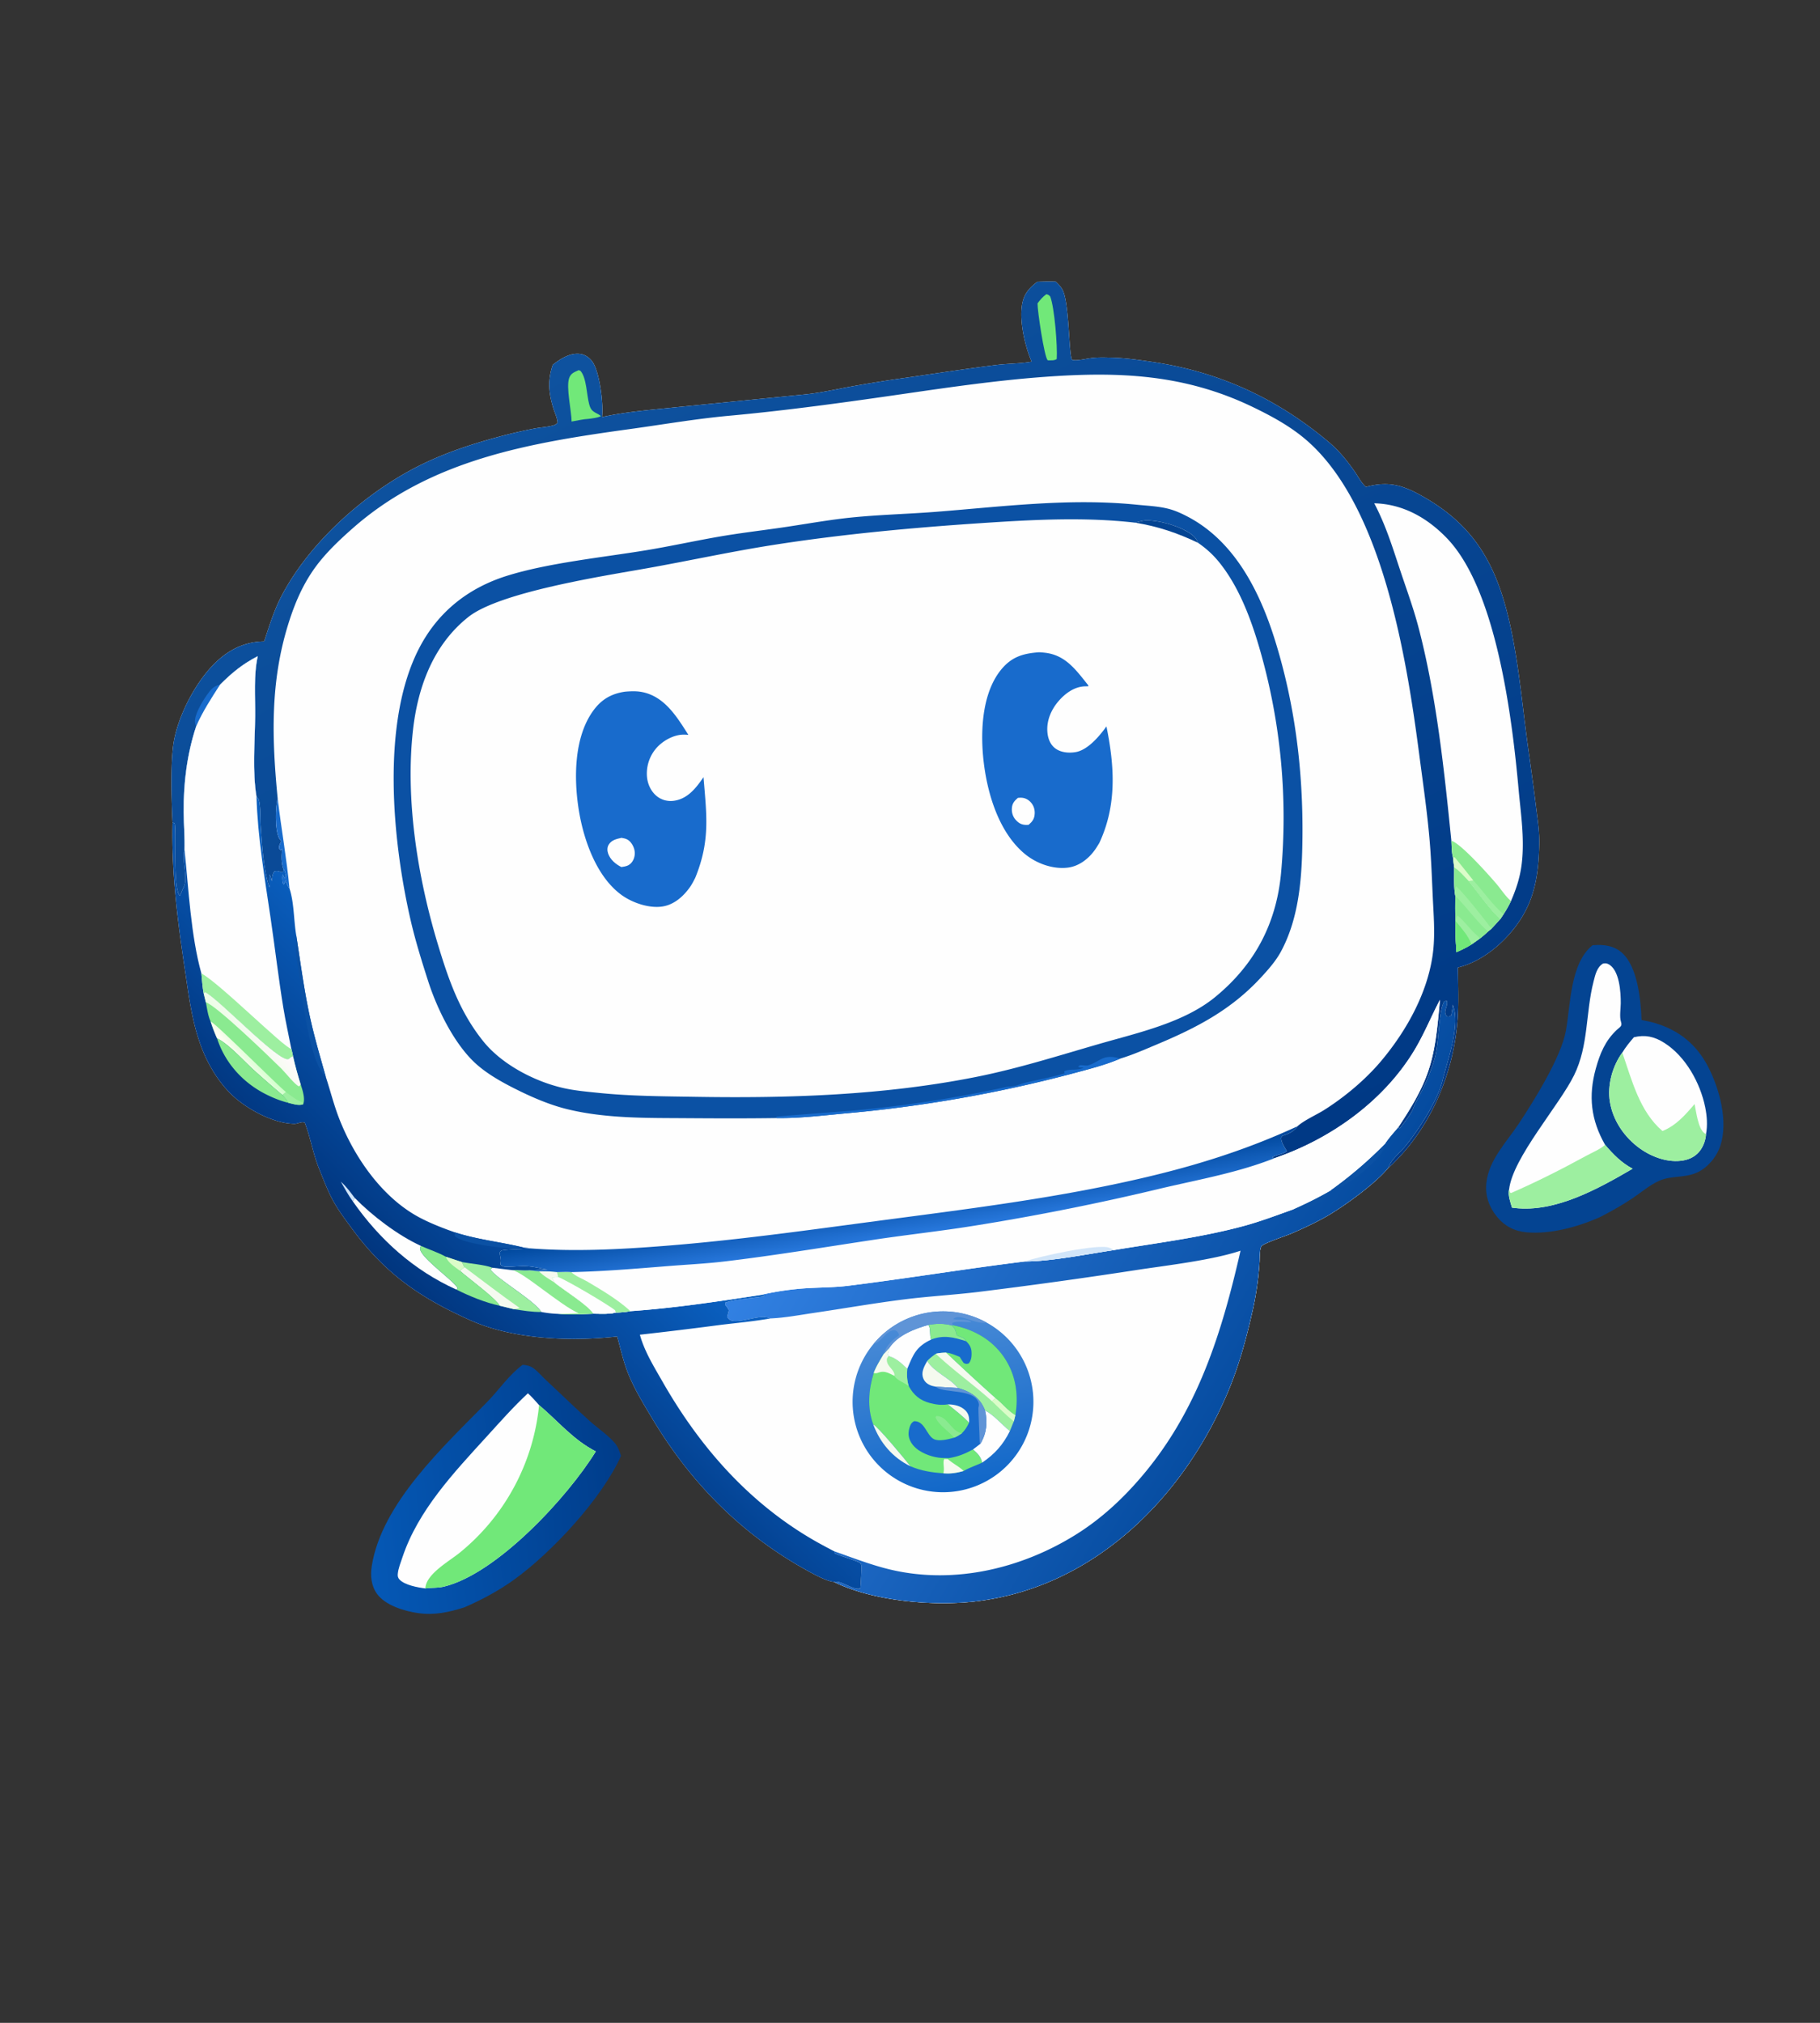 <svg xmlns="http://www.w3.org/2000/svg" width="360" height="400" fill="none"><rect width="100%" height="100%" fill="#333333" stroke="none"/><path fill="#FEFEFE" d="M205.188 55.722c1.218-.044 2.423-.08 3.642-.029.524.51 1.031 1.005 1.366 1.664 1.364 2.684 1.211 13.41 1.9 13.797.121.069.572.08.711.075 1.084-.032 2.181-.323 3.258-.445 1.299-.147 2.683-.093 3.991-.057 2.658.074 5.29.457 7.917.846 13.215 1.957 24.625 7.225 34.839 15.825 2.058 1.733 3.555 3.586 5.097 5.773.696.986 1.372 2.343 2.273 3.11 4.71-1.261 7.591-.256 11.752 2.167 9.184 5.35 13.507 12.366 16.128 22.453 2.2 8.467 2.937 17.75 4.131 26.437.565 4.115 1.155 8.206 1.655 12.331.294 2.423.68 4.778.625 7.23-.114 5.006-.631 9.682-3.207 14.095-2.632 4.508-7.367 8.818-12.468 10.217-.139.038-.279.068-.419.1.029 3.522.198 7.128-.09 10.636-.828 10.089-4.963 20.189-12.093 27.488-.49.501-.993 1.048-1.563 1.455-2.484 3.123-9.17 7.964-12.705 9.904-2.098 1.151-4.286 2.172-6.481 3.122-.962.416-5.444 1.907-5.911 2.49-.404.503-.354 2.439-.395 3.091a60.5 60.5 0 0 1-1.351 9.556c-1.195 5.363-2.661 10.822-4.779 15.901-8.801 21.093-26.593 38.972-50.089 41.714-8.411.981-20.299-.064-27.962-3.862-1.492-.082-4.478-1.78-5.834-2.542-12.772-7.182-22.617-17.23-30.12-29.774-1.751-2.927-3.558-5.862-4.818-9.042-.906-2.29-1.448-4.79-2.111-7.166-9.147 1.038-20.55.594-29.016-3.195-10.019-4.485-16.865-9.213-23.434-18.126-1.36-1.845-2.776-3.713-3.854-5.742-1.048-1.971-1.88-4.167-2.709-6.245-1.172-2.94-1.655-6.069-2.788-8.996-.538-.135-.787-.016-1.319.125-.27.072-.467.133-.746.13-4.332-.06-9.988-3.212-12.919-6.292-2.452-2.579-4.326-5.8-5.55-9.131-1.814-4.938-2.403-9.977-3.18-15.134-1.453-9.643-2.668-19.302-2.434-29.07-.208-4.152-.454-12.137.276-16.1.913-4.963 3.915-10.823 7.31-14.54 2.752-3.014 6.03-4.956 10.155-5.12l.383-.014c.993-2.985 1.9-6.011 3.348-8.815 5.524-10.696 16.52-20.487 27.21-25.873 5.018-2.527 10.3-4.274 15.711-5.737a96 96 0 0 1 7.282-1.68c1.122-.21 2.289-.275 3.395-.543.448-.108.775-.221 1.086-.578-.055-.978-.521-1.882-.811-2.81-.957-3.053-1.185-5.613-.132-8.66 1.482-1.156 3.35-2.365 5.317-2.158 1.043.108 1.916.709 2.52 1.546 1.444 2.003 2.232 8.48 1.908 10.952 4.758-1.075 9.96-1.444 14.82-1.962l25.281-2.513c3.074-.305 6.192-1.02 9.234-1.577a269 269 0 0 1 10.545-1.692c6.02-.872 12.049-1.8 18.084-2.555 2.328-.29 4.705-.255 7.014-.658-1.413-3.204-2.856-9.448-1.49-12.746.542-1.31 1.503-2.215 2.614-3.051"/><path fill="#FEFEFE" d="m276.612 222.858.222.343c.636-.845 2.289-2.965 2.62-3.848.511-1.364 1.317-2.682 1.96-3.991a37 37 0 0 0 2.438-6.32c.815-2.925.661-9.043 1.817-11.036l.534-.079c.255 1.194-.89 2.044.009 3.074.466.045.465.034.854-.23.102-.688.271-1.423.289-2.116 1.594 4.076-1.004 10.887-2.009 14.99-.981 4.006-4.646 9.624-7.266 12.891-1.091 1.362-2.898 2.707-3.447 4.354-2.484 3.123-9.171 7.964-12.706 9.904-2.097 1.151-4.285 2.172-6.48 3.122-.962.416-5.445 1.907-5.912 2.49-.403.503-.353 2.439-.395 3.091a60.6 60.6 0 0 1-1.35 9.556c-1.195 5.363-2.661 10.822-4.78 15.901-8.8 21.093-26.593 38.972-50.088 41.714-8.412.981-20.3-.064-27.962-3.862 1.607-.316 3.656 1.683 5.202 1.315.099-.412.298-4.276.225-4.6-.016-.069-.116-.353-.205-.42-.632-.471-3.985-1.394-5.158-1.983l.005-.352a113 113 0 0 1-3.604-1.936c-13.127-7.451-22.949-18.608-30.374-31.612-1.696-2.971-3.571-5.971-4.481-9.289a818 818 0 0 0 15.847-1.928c3.308-.41 6.682-.7 9.961-1.289-1.993-.892-5.168.764-7.366.48-.602-.077-.835-.307-1.179-.781l.337-1.31a3.8 3.8 0 0 0-.503-.789c-.296-.358-.227-.295-.21-.718 2.299-.746 5.204-.861 7.62-1.24l.052-.273.308.1.13-.045-.344.129-.155-.218-.542.004a56.3 56.3 0 0 1 9.315-1.334c2.641-.151 5.305-.14 7.933-.465 11.692-1.448 23.308-3.38 35.005-4.812 5.161-.006 12.422-1.483 17.673-2.263 8.45-1.397 17.144-2.484 25.422-4.71 3.403-.915 6.618-2.143 9.928-3.321 2.547-1.137 5.013-2.35 7.429-3.747.125-.206.447-.373.645-.513a81 81 0 0 0 10.066-8.697c.733-1.142 1.795-2.29 2.67-3.331"/><path fill="url(#a)" d="m276.612 222.858.222.343c.636-.845 2.289-2.965 2.62-3.848.511-1.364 1.317-2.682 1.96-3.991a37 37 0 0 0 2.438-6.32c.815-2.925.661-9.043 1.817-11.036l.534-.079c.255 1.194-.89 2.044.009 3.074.466.045.465.034.854-.23.102-.688.271-1.423.289-2.116 1.594 4.076-1.004 10.887-2.009 14.99-.981 4.006-4.646 9.624-7.266 12.891-1.091 1.362-2.898 2.707-3.447 4.354-2.484 3.123-9.171 7.964-12.706 9.904-2.097 1.151-4.285 2.172-6.48 3.122-.962.416-5.445 1.907-5.912 2.49-.403.503-.353 2.439-.395 3.091a60.6 60.6 0 0 1-1.35 9.556c-1.195 5.363-2.661 10.822-4.78 15.901-8.8 21.093-26.593 38.972-50.088 41.714-8.412.981-20.3-.064-27.962-3.862 1.607-.316 3.656 1.683 5.202 1.315.099-.412.298-4.276.225-4.6-.016-.069-.116-.353-.205-.42-.632-.471-3.985-1.394-5.158-1.983l.005-.352c3.759 1.307 7.436 2.765 11.328 3.663 12.572 2.903 25.878-.319 36.622-7.079 4.855-3.055 9.03-6.921 12.751-11.272 11.144-13.03 15.902-28.357 19.65-44.759-5.465 1.83-14.186 2.861-20.042 3.735a1064 1064 0 0 1-31.913 4.428c-4.858.579-9.747.855-14.601 1.466-5.989.755-11.96 1.803-17.935 2.683-2.799.412-5.689.963-8.511 1.081-1.993-.892-5.168.764-7.366.48-.602-.077-.835-.307-1.179-.781l.337-1.31a3.8 3.8 0 0 0-.503-.789c-.296-.358-.227-.295-.21-.718 2.299-.746 5.204-.861 7.62-1.24l.052-.273.308.1.13-.045-.344.129-.155-.218-.542.004a56.3 56.3 0 0 1 9.315-1.334c2.641-.151 5.305-.14 7.933-.465 11.692-1.448 23.308-3.38 35.005-4.812 5.161-.006 12.422-1.483 17.673-2.263 8.45-1.397 17.144-2.484 25.422-4.71 3.403-.915 6.618-2.143 9.928-3.321 2.547-1.137 5.013-2.35 7.429-3.747.125-.206.447-.373.645-.513a81 81 0 0 0 10.066-8.697c.733-1.142 1.795-2.29 2.67-3.331"/><path fill="#0B51A4" d="M273.943 226.189c-.152.556-.306 1.204-.624 1.693-1.368 2.102-5.174 5.171-7.359 6.463-.665.393-1.329.458-2.084.541a81 81 0 0 0 10.067-8.697M255.803 239.146c2.547-1.137 5.013-2.35 7.428-3.747-.82 1.438-2.44 2.76-4.009 3.259-.221.07-.429.096-.657.123l.878-.405c-1.148.275-2.476.842-3.64.77"/><path fill="url(#b)" d="M172.763 265.781a17.88 17.88 0 0 1 22.351-4.274 17.88 17.88 0 0 1 9.08 18.463 17.88 17.88 0 0 1-33.059 6.321 17.88 17.88 0 0 1 1.628-20.51"/><path fill="#186BCC" d="M183.625 261.992c1.331-.28 3.368-.323 4.659.116l.234-.043c4.153.817 7.835 2.913 10.193 6.485 2.245 3.401 2.795 7.327 2.132 11.297l-.306 1.215-.781 1.916c-1.325 2.684-2.99 4.548-5.468 6.235-1.169.554-2.578 1.001-3.665 1.66-1.363.376-2.608.593-4.032.454-2.328-.152-4.351-.478-6.507-1.38-.864-1.14-6.522-7.94-7.355-8.269-1.21-3.309-.925-6.886.098-10.191.51-1.325 1.286-2.541 2.001-3.764l1.075-1.167c1.64-2.523 4.971-3.778 7.722-4.564"/><path fill="#71E879" d="M175.903 266.556c-.012.106-.02.212-.035.318-.052.378-.146.646-.294.992l.195.272c1.57.463 2.535 1.44 3.694 2.528-.109 1.22-.079 2.278.3 3.448.954 1.74 2.204 2.797 4.15 3.321 1.158.312 2.373.473 3.561.263 1.464 1.149 2.909 2.271 4.207 3.613-.383.845-.768 1.433-1.408 2.1-.511.34-.984.672-1.568.878l-.194.057c-.98.279-2.732.707-3.715.261-1.528-.694-1.82-3.635-3.99-3.582-.593.342-.777.798-.944 1.438-.265 1.015-.174 1.893.374 2.798.956 1.58 3.016 2.485 4.749 2.862.87.189 1.751.203 2.637.219 1.84-.284 3.221-.849 4.847-1.728.948.829 1.506 1.35 1.819 2.599-1.169.555-2.578 1.001-3.665 1.66-1.363.376-2.608.593-4.032.455-2.328-.153-4.351-.479-6.507-1.38-.864-1.141-6.522-7.941-7.355-8.27-1.21-3.309-.925-6.885.098-10.19.51-1.325 1.286-2.542 2.001-3.765z"/><path fill="#9DEFA0" d="M175.902 266.556q-.015.159-.034.318a3.6 3.6 0 0 1-.294.992l.195.272c1.57.463 2.535 1.44 3.694 2.528-.109 1.22-.079 2.278.3 3.448-.853-.741-2.264-1.065-2.854-2.058l-.398-.199c-.935-.463-1.692-.814-2.741-.44-.371.132-.541.154-.943.071.51-1.325 1.285-2.542 2-3.765z"/><path fill="#F5FAEF" d="M175.902 266.556q-.015.159-.034.318a3.6 3.6 0 0 1-.294.992l.195.272c-.316.416-.415.562-.312 1.124.194 1.057 1.617 1.776 1.452 2.794l-.398-.199c-.935-.463-1.692-.814-2.741-.44-.371.132-.541.154-.943.071.51-1.325 1.285-2.542 2-3.765zM186.591 291.328c.305-.892-.173-2.189.19-2.818l.695.013c.996.877 2.182 1.429 3.147 2.35-1.363.376-2.608.593-4.032.455"/><path fill="#8AEA90" d="M188.705 284.289c-1.035-1.298-3.084-2.508-3.669-4.053l.185-.232c2.125-.019 2.838 2.771 4.671 3.315.126.037.254.061.381.092-.511.34-.984.671-1.568.878"/><path fill="#71E879" d="M188.517 262.065c4.154.817 7.835 2.913 10.193 6.485 2.246 3.401 2.796 7.327 2.133 11.297-1.509-.863-2.57-2.336-3.953-3.388a441 441 0 0 1-9.765-8.989c.94.077 1.833.504 2.708.839.248.426.514.82.799 1.22.48.205.485.226.981.08.458-.538.567-1.192.571-1.885.008-1.132-.294-1.728-1.087-2.515-.278-.425-.424-.629-.927-.793a5.5 5.5 0 0 1-.926-.384c-.18-.842-.32-1.327-.96-1.924z"/><path fill="#9DEFA0" d="M185.107 267.701c.674-.174 1.325-.199 2.018-.231a441 441 0 0 0 9.765 8.989c1.383 1.052 2.444 2.525 3.953 3.388l-.306 1.215-.781 1.916c-1.597-1.266-3.121-3.16-4.918-4.074a8 8 0 0 0-.512-1.075c-1.061-1.847-2.845-2.808-4.841-3.355-1.706-2.082-4.586-3.017-6.083-5.343.51-.57 1.087-.982 1.705-1.43"/><path fill="#F5FAEF" d="M185.107 267.701c.674-.174 1.325-.199 2.019-.231a444 444 0 0 0 9.764 8.989l-.687.608c-3.592-3.248-7.569-6.034-11.096-9.366"/><path fill="#DBFCC9" d="M196.89 276.459c1.383 1.052 2.444 2.525 3.953 3.388l-.306 1.215c-1.525-1.192-2.93-2.659-4.334-3.995z"/><path fill="#FEFEFE" d="M183.625 261.992c.521.597.192 2.02.555 2.894-2.944 1.418-3.513 2.86-4.717 5.78-1.159-1.089-2.124-2.065-3.694-2.528l-.195-.272c.148-.346.242-.614.294-.992q.02-.159.034-.318c1.64-2.523 4.972-3.778 7.723-4.564M194.838 278.904c1.797.914 3.321 2.808 4.918 4.074-1.325 2.684-2.99 4.548-5.468 6.235-.313-1.249-.871-1.77-1.819-2.599l1.443-1.11.044-.068c1.198-2.009 1.44-4.29.882-6.532"/><path fill="#F5FAEF" d="M183.403 269.131c1.496 2.327 4.376 3.261 6.083 5.343l-4.431-.274c-.468-.089-.908-.187-1.329-.421-.637-.355-1.038-.847-1.212-1.571-.256-1.069.39-2.188.889-3.077"/><path fill="#8AEA90" d="M183.625 261.992c1.331-.28 3.368-.323 4.659.116.64.597.78 1.082.96 1.924.319.168.584.272.926.384.503.164.649.368.927.793-2.477-.771-4.417-1.285-6.917-.323-.362-.874-.034-2.297-.555-2.894"/><path fill="#5F94D7" d="m185.055 274.2 4.431.274c1.995.547 3.779 1.508 4.84 3.355.2.347.364.704.512 1.075.558 2.242.316 4.523-.882 6.532l-.043.068c-.137-.306-.128-.197-.132-.488-.008-.941-.295-6.334-.247-6.593.064-.349.157-.598.059-.959-.783-2.861-6.7-1.963-8.325-3.1-.073-.052-.142-.11-.213-.164"/><path fill="#F5FAEF" d="M187.475 277.698c1.234.017 2.576.286 3.478 1.199.629.637.782 1.334.74 2.201l-.012.213c-1.298-1.342-2.743-2.464-4.206-3.613"/><path fill="#5F94D7" d="M172.763 265.781a17.88 17.88 0 0 1 22.352-4.274c-2.19.501-5.215-1.973-6.562-.678.987.333 2.905-.177 3.573.63-.997-.018-2.944-.271-3.791.165.137.402.043.274.183.441l-.233.043c-1.292-.439-3.329-.396-4.66-.116-2.751.786-6.082 2.041-7.722 4.564l-1.075 1.167c.347-1.406 1.578-2.701 2.766-3.481.232-.153.131-.034.253-.339-.311-.571-.306-.635-.893-.893-1.769.162-2.376 2.041-3.858 2.646-.11.045-.222.083-.333.125"/><path fill="#F5FAEF" d="M172.729 281.678c.833.329 6.491 7.129 7.356 8.27-3.508-1.709-6-4.632-7.356-8.27"/><path fill="url(#c)" d="M205.188 55.722c1.218-.044 2.423-.08 3.642-.029.524.51 1.031 1.005 1.366 1.664 1.364 2.684 1.211 13.41 1.9 13.797.121.069.572.08.711.075 1.084-.032 2.181-.323 3.258-.445 1.299-.147 2.683-.093 3.991-.057 2.658.074 5.29.457 7.917.846 13.215 1.957 24.625 7.225 34.839 15.825 2.058 1.733 3.555 3.586 5.097 5.773.696.986 1.372 2.343 2.273 3.11 4.71-1.261 7.591-.256 11.752 2.167 9.184 5.35 13.507 12.366 16.128 22.453 2.2 8.467 2.937 17.75 4.131 26.437.565 4.115 1.155 8.206 1.655 12.331.294 2.423.68 4.778.625 7.23-.114 5.006-.631 9.682-3.207 14.095-2.632 4.508-7.367 8.818-12.468 10.217-.139.038-.279.068-.419.1.029 3.522.198 7.128-.09 10.636-.828 10.089-4.963 20.189-12.093 27.488-.49.501-.993 1.048-1.563 1.455.549-1.647 2.356-2.992 3.448-4.354 2.619-3.267 6.284-8.885 7.265-12.891 1.005-4.102 3.603-10.914 2.009-14.99-.018.693-.187 1.428-.289 2.116-.389.264-.388.275-.853.23-.9-1.03.245-1.88-.01-3.073l-.534.078c-1.156 1.993-1.002 8.111-1.817 11.037a37 37 0 0 1-2.438 6.32c-.643 1.308-1.449 2.626-1.96 3.99-.331.883-1.984 3.003-2.62 3.848l-.221-.343c6.591-9.875 7.186-13.692 8.213-25.15-1.802 3.426-3.2 6.96-5.247 10.283-6.129 9.95-16.526 17.306-27.514 21.044l-.41-.197c.886-.524 2.123-.573 2.884-1.209-.421-.712-1.038-1.628-1.12-2.46-.03-.309.098-.365.271-.593 1.065-.275 2.373-.908 2.938-1.853 1.303-1.193 3.756-2.259 5.325-3.252 3.993-2.526 8.068-5.923 11.123-9.528 5.293-6.25 9.767-14.351 10.475-22.614.283-3.306.007-6.649-.147-9.956-.171-3.699-.3-7.412-.613-11.102-.481-5.682-1.315-11.361-2.055-17.015-2.485-18.973-7.285-49.697-22.723-62.565-3.047-2.54-6.551-4.435-10.107-6.157-13.548-6.56-26.558-7.088-41.233-6.016-9.288.679-18.489 2.004-27.701 3.34-11.567 1.68-23.171 3.294-34.808 4.36-6.5.595-13.128 1.74-19.609 2.634-19.723 2.717-39.298 5.973-54.751 19.578-2.23 1.963-4.408 3.996-6.306 6.288-3.14 3.793-5.004 7.968-6.462 12.636-3.614 11.565-3.269 22.652-2.11 34.566-.472 1.866-.552 5.965.24 7.744.103.229.318.473.468.665-.266.606-.556.936-.36 1.585l.252.214c.238-.229.167-.102.25-.357-.082 1.335-.204 2.688.255 3.973v.577l-.217.197c-.525-.173-.995-.41-1.541-.209-.382.517-.407 1.022-.49 1.639l-.035.282-.392-1.329c-.184.803-.055 1.765-.035 2.593-1.212-3.252-1.511-8.748-1.761-12.308-.08-1.14.002-4.252-.424-5.151-.095-.201-.27-.354-.404-.531-.817-4.918-.32-10.82-.262-15.806.046-3.867-.328-8.164.517-11.943-2.974 1.525-5.102 3.273-7.467 5.64-1.72 2.676-3.436 5.293-4.714 8.218-1.815 5.476-2.527 11.252-2.476 17.01.022 2.468.23 4.978.168 7.439-.61 2.267.835 5.543-.212 7.479-.28.519-.42 1.07-.72 1.578-1.383-1.471-.668-11.67-1.01-14.277l-.428-.236c-.208-4.152-.454-12.137.276-16.1.913-4.963 3.915-10.823 7.31-14.54 2.752-3.014 6.03-4.956 10.155-5.12l.383-.014c.993-2.985 1.9-6.011 3.348-8.815 5.524-10.696 16.52-20.487 27.21-25.873 5.018-2.527 10.3-4.274 15.711-5.737a96 96 0 0 1 7.282-1.68c1.122-.21 2.289-.275 3.395-.543.448-.108.775-.221 1.086-.578-.055-.978-.521-1.882-.811-2.81-.957-3.053-1.185-5.613-.132-8.66 1.482-1.156 3.35-2.365 5.317-2.158 1.043.108 1.916.709 2.52 1.546 1.444 2.003 2.232 8.48 1.908 10.952 4.758-1.075 9.96-1.444 14.82-1.962l25.281-2.513c3.074-.305 6.192-1.02 9.234-1.577a269 269 0 0 1 10.545-1.692c6.02-.872 12.049-1.8 18.084-2.555 2.328-.29 4.705-.255 7.014-.658-1.413-3.204-2.856-9.448-1.49-12.746.542-1.31 1.503-2.215 2.614-3.051"/><path fill="#186BCC" d="M38.806 143.613c-.082-.208-.194-.454-.228-.68-.222-1.49 1.422-4.186 2.275-5.399.747-1.062 1.343-1.899 2.667-2.139-1.72 2.676-3.436 5.293-4.714 8.218"/><path fill="#FEFEFE" d="M271.826 99.524c5.692.132 10.54 2.893 14.433 6.963 9.827 10.274 12.879 35.832 14.124 49.614.361 3.995.93 7.871.819 11.902-.106 3.871-.79 6.638-2.324 10.169a21 21 0 0 1-1.47 2.607l-.609.92c-.59.645-1.171 1.299-1.773 1.933l-.663.547c-.537.484-1.064.976-1.649 1.403l-1.633 1.158c-.973.607-1.935 1.081-2.988 1.533-.155-2.047-.24-4.069-.202-6.122-.058-1.662-.047-3.32-.029-4.982l-.057-.355c-.282-1.707-.157-3.587-.179-5.32l-.22-1.953c-.295-.953-.251-2.285-.327-3.292-1.396-13.895-2.971-28.838-6.536-42.339-.992-3.756-2.354-7.441-3.58-11.126-1.524-4.576-2.864-8.969-5.137-13.26"/><path fill="#8AEA90" d="M287.626 171.494c1.109.699 2.007 1.785 2.909 2.732 1.453 1.782 4.676 6.303 6.265 7.473-.59.645-1.172 1.299-1.774 1.934l-.663.546c-.537.484-1.064.976-1.648 1.403l-1.634 1.158c-.973.607-1.935 1.081-2.988 1.533-.155-2.047-.24-4.069-.202-6.122-.058-1.662-.046-3.32-.029-4.982l-.057-.355c-.282-1.707-.157-3.586-.179-5.32"/><path fill="#8AEA90" d="M287.862 177.169c1.888 1.79 4.816 5.749 6.5 7.01-.536.484-1.063.976-1.648 1.403l-1.633 1.158c-.974.607-1.935 1.081-2.988 1.533-.156-2.047-.241-4.069-.202-6.122-.058-1.662-.047-3.32-.029-4.982"/><path fill="#71E879" d="m287.89 182.151.121.063c1.204 1.489 2.363 2.703 3.07 4.526-.974.607-1.936 1.081-2.988 1.533-.156-2.047-.241-4.069-.203-6.122"/><path fill="#9DEFA0" d="M288.011 182.214c.051-.475.014-.773.298-1.171 1.475 1.188 2.501 2.831 3.98 4.043.288.235.17.125.425.496l-1.633 1.158c-.707-1.823-1.865-3.037-3.07-4.526M287.805 176.814c.023-.548-.032-1.088.23-1.578 1.838 1.75 5.337 6.217 6.991 8.396l-.663.547c-1.685-1.262-4.613-5.22-6.501-7.01z"/><path fill="#8AEA90" d="M287.079 166.249c1.865.515 7.433 6.787 8.927 8.536.921 1.079 1.805 2.488 2.871 3.387a21 21 0 0 1-1.47 2.607l-.608.92c-1.588-1.17-4.811-5.691-6.264-7.473-.902-.947-1.8-2.033-2.909-2.732l-.221-1.953c-.295-.953-.25-2.285-.326-3.292"/><path fill="#9DEFA0" d="m290.535 174.226.891-.122c1.977 2.117 3.779 4.844 5.982 6.676l-.608.919c-1.589-1.17-4.812-5.691-6.265-7.473"/><path fill="#DBFCC9" d="m287.406 169.541.339-.015a238 238 0 0 1 3.681 4.578l-.891.122c-.902-.947-1.8-2.033-2.909-2.732z"/><path fill="#71E879" d="m114.482 73.19.347.157c1.218 1.383 1.207 4.814 1.721 6.621.273.96.527 1.27 1.413 1.743.341.181.616.305.889.583-.705.355-1.65.407-2.427.533-1.106.061-2.265.341-3.36.53-.031-2.19-1.138-6.83-.473-8.626.35-.948 1.025-1.145 1.89-1.541M206.972 58.174c.423.106.461.15.756.442.858 2.158 1.468 9.894 1.296 12.385-.527.325-1.018.242-1.63.262l-.175-.035c-.672-.755-2.01-9.724-1.993-11.24.533-.73 1.016-1.277 1.746-1.814"/><path fill="url(#d)" d="M50.988 129.755c-.846 3.779-.472 8.076-.518 11.942-.058 4.987-.555 10.889.263 15.807.134.177.308.33.403.531.426.899.344 4.011.424 5.151.25 3.56.549 9.056 1.76 12.308-.02-.828-.148-1.79.036-2.593l.392 1.329.036-.282c.082-.618.107-1.122.489-1.639.546-.201 1.016.036 1.54.208l.218-.196v-.577c.355.448.423.955.545 1.498l-.21.464c-.216-.264-.32-.495-.441-.814-.158.609-.066 1.13.015 1.741l.186.266c.148-.267.279-.519.4-.801q.029.118.063.232c.147.482.352.936.665 1.331.941 2.873.83 6.301 1.343 9.294.818 5.254 1.507 10.548 2.622 15.749.882 4.115 2.087 8.2 3.229 12.252.891 2.712 1.59 5.529 2.624 8.186 3.014 7.758 8.673 15.927 16.256 19.793 2.13 1.086 4.419 1.979 6.678 2.762 4.448 1.443 9.033 1.886 13.543 2.989.452.044.897.079 1.342.175-1.037.16-5.26.154-5.762.467-.134.084-.2.245-.3.367.106.856.389 1.459.125 2.318.4.417.75.479 1.324.484 1.256.01 2.511-.173 3.766-.123 1.426.056 2.832.438 4.239.674-1.16.05-2.354.048-3.506.175l1.822.149c1.209.011 2.397.018 3.598.174l.209.978-1.186.14c.148.344.331.662.516.987 1.823 1.48 6.57 4.421 7.662 6.128 1.439-.005 3.003.133 4.403-.231.961 0 1.993-.109 2.937-.278 8.645-.608 17.23-1.894 25.788-3.219l.542-.004.155.218.344-.129-.13.045-.308-.1-.052.273c-2.416.379-5.321.494-7.62 1.24-.016.423-.086.36.21.718.208.254.36.492.503.789l-.337 1.31c.345.474.578.704 1.18.781 2.197.283 5.373-1.372 7.365-.48-3.279.589-6.653.878-9.96 1.289a819 819 0 0 1-15.848 1.928c.91 3.318 2.785 6.318 4.481 9.289 7.425 13.004 17.247 24.161 30.374 31.612q1.784 1 3.604 1.936l-.005.352c1.173.589 4.527 1.512 5.158 1.983.089.066.189.351.206.42.073.324-.127 4.188-.225 4.6-1.547.368-3.596-1.631-5.203-1.315-1.492-.082-4.478-1.78-5.834-2.542-12.772-7.182-22.617-17.23-30.12-29.774-1.751-2.927-3.558-5.862-4.818-9.043-.906-2.289-1.448-4.789-2.111-7.165-9.147 1.038-20.55.594-29.016-3.195-10.019-4.485-16.865-9.213-23.434-18.126-1.36-1.845-2.776-3.713-3.854-5.742-1.048-1.971-1.88-4.167-2.709-6.245-1.172-2.94-1.655-6.069-2.788-8.996-.538-.136-.787-.016-1.319.125-.27.072-.467.133-.746.129-4.332-.06-9.988-3.211-12.919-6.291-2.452-2.579-4.326-5.8-5.55-9.131-1.814-4.938-2.403-9.977-3.18-15.134-1.453-9.643-2.668-19.302-2.434-29.07l.427.236c.343 2.607-.372 12.806 1.01 14.277.302-.508.442-1.059.721-1.578 1.047-1.936-.398-5.212.212-7.479.063-2.462-.146-4.971-.168-7.439-.051-5.758.66-11.534 2.476-17.01 1.278-2.925 2.994-5.542 4.714-8.218 2.365-2.367 4.493-4.115 7.467-5.64"/><path fill="#FEFEFE" d="M50.988 129.755c-.846 3.779-.472 8.076-.518 11.942-.058 4.987-.555 10.889.263 15.807.235 8.04 1.629 16.102 2.795 24.046.866 5.901 1.556 11.839 2.515 17.724.444 2.728 1.064 5.42 1.583 8.133.13.495.27.98.346 1.487-.092.025-.192.031-.276.076-.219.115-.374.331-.595.442-1.8.902-13.831-11.923-16.533-13.218l-.286.245c-.239-1.298-.322-2.64-.451-3.954-2.085-7.511-2.512-16.63-3.333-24.423.063-2.462-.146-4.971-.168-7.439-.051-5.758.66-11.534 2.476-17.01 1.279-2.925 2.994-5.542 4.714-8.218 2.365-2.367 4.493-4.115 7.468-5.64"/><path fill="#9DEFA0" d="M39.83 192.485c3.562 1.882 16.382 14.729 17.796 14.923.13.495.27.98.346 1.486-.092.025-.192.031-.276.076-.22.115-.374.331-.595.442-1.801.902-13.832-11.923-16.533-13.218l-.286.245c-.239-1.298-.323-2.64-.451-3.954"/><path fill="#8AEA90" d="m40.282 196.439.286-.245c2.701 1.295 14.732 14.12 16.533 13.218.22-.111.376-.327.595-.442.084-.045.184-.051.276-.076.415 1.897.944 3.732 1.512 5.586.347.99.945 2.886.47 3.886-.894.318-2.016-.079-2.915-.292-.31-.601-.729-1.051-1.18-1.551a250 250 0 0 1-5.689-4.971c-1.825-1.668-5.07-5.249-7.233-6.223a32 32 0 0 1-1.276-3.339c-.534-1.138-.697-2.574-.948-3.802z"/><path fill="url(#e)" d="m40.282 196.439.286-.245c2.701 1.295 14.732 14.12 16.533 13.218.22-.111.376-.327.595-.442.084-.045.184-.051.276-.076.415 1.897.944 3.732 1.512 5.586-.082.128-.226.238-.336.343-.765-.253-2.693-2.72-3.457-3.475-2.27-2.243-12.812-12.457-14.978-13.16z"/><path fill="url(#f)" d="M41.661 201.99c1.057.413 12.414 11.827 14.91 13.967l-.712.566a252 252 0 0 1-5.689-4.971c-1.825-1.668-5.07-5.249-7.233-6.223a32 32 0 0 1-1.276-3.339"/><path fill="#9DEFA0" d="M56.57 215.957c1.03.726 2.078 1.635 3.29 2.023l.094.386c-.894.318-2.016-.079-2.915-.292-.31-.601-.728-1.051-1.18-1.551z"/><path fill="#FEFEFE" d="m97.39 250.681 3.932.479c1.134.023 2.326.126 3.455.063l1.822.15c1.209.01 2.397.017 3.598.173l.209.978-1.186.14c.148.344.331.662.516.987 1.823 1.48 6.57 4.422 7.662 6.128-2.354.136-4.743.217-7.094.025a21 21 0 0 1-3.24-.372c-1.262-2.228-9.445-6.978-10.048-8.453z"/><path fill="#8AEA90" d="M101.322 251.16c1.134.022 2.326.126 3.455.063l1.822.149c1.208.011 2.397.018 3.598.174l.209.978-1.186.14c.148.344.331.662.516.987 1.823 1.48 6.57 4.421 7.661 6.128-2.353.136-4.742.217-7.093.025q2.084-.027 4.167-.116c-3.593-1.544-10.95-8.147-13.149-8.528"/><path fill="#F5FAEF" d="M106.599 251.373c1.208.01 2.397.017 3.598.173l.208.978-1.185.14c.148.344.331.662.516.987-1.026-.683-2.307-1.372-3.137-2.278"/><path fill="#9DEFA0" d="M91.362 249.562c1.665.316 4.524.526 6.027 1.119l-.373.298c.603 1.475 8.786 6.225 10.048 8.453-1.823.031-3.663-.285-5.458-.564l-2.77-.675c-.55-1.295-6.305-5.528-7.862-6.912l.885-.72c-.2-.289-.342-.68-.497-.999"/><path fill="#F5FAEF" d="M91.859 250.561c3.628 2.711 7.228 5.478 10.934 8.083-.416.135-.75.205-1.187.223l-2.77-.674c-.55-1.295-6.305-5.529-7.862-6.912z"/><path fill="#FEFEFE" d="M70.164 236.874c3.456 3.534 8.534 7.399 13.08 9.486-.164.564-.24.647.06 1.186 1.158 2.082 6.797 6.025 7.244 7.235l-.27.227c-8.434-3.797-15.207-9.899-20.475-17.425z"/><path fill="#8AEA90" d="M83.243 246.36c1.597.712 3.464 1.32 4.97 2.161q1.571.531 3.15 1.041c.155.318.297.71.496.998l-.885.72c1.557 1.384 7.313 5.618 7.863 6.913-2.852-.604-5.964-1.886-8.559-3.186l.27-.227c-.447-1.21-6.086-5.152-7.245-7.235-.299-.538-.223-.621-.06-1.185"/><path fill="#DBFCC9" d="M88.213 248.521q1.57.532 3.149 1.041c.155.319.297.71.497.999l-.885.72c-.924-.707-2.443-1.64-2.761-2.76"/><path fill="#8AEA90" d="M42.938 205.329c2.162.974 5.408 4.555 7.233 6.223a250 250 0 0 0 5.688 4.971c.452.5.87.95 1.18 1.551-1.584-.383-3.136-1.021-4.585-1.763-4.467-2.288-7.974-6.183-9.516-10.982"/><path fill="#0B51A4" d="M58.597 184.956c.818 5.253 1.506 10.547 2.621 15.748.883 4.115 2.088 8.2 3.23 12.252a7 7 0 0 1-.573-.644c-2.712-3.525-4.109-15.085-4.726-19.675-.258-1.921-.804-4.23-.58-6.156.053-.467.066-.882.039-1.351zM90.006 243.697c4.448 1.443 9.032 1.886 13.543 2.989-1.34.062-2.674.118-4.014.03-1.913-.126-8.43-.995-9.603-2.329z"/><path fill="#D1E5F9" d="M67.419 233.669c1.035.875 1.92 2.129 2.745 3.205l-.361.709c-.905-1.234-1.63-2.584-2.384-3.914"/><path fill="#FEFEFE" d="M252.065 229.035c10.988-3.738 21.385-11.094 27.514-21.044 2.047-3.323 3.446-6.857 5.247-10.283-1.026 11.458-1.621 15.275-8.213 25.15-.875 1.041-1.938 2.189-2.67 3.331a81 81 0 0 1-10.067 8.697c-.198.14-.52.307-.645.513-2.415 1.397-4.881 2.61-7.428 3.747-3.31 1.178-6.526 2.407-9.929 3.322-8.278 2.225-16.972 3.312-25.422 4.709-5.251.781-12.511 2.257-17.672 2.263-11.698 1.432-23.314 3.364-35.006 4.813-2.628.325-5.291.313-7.933.464-3.05.175-6.335.639-9.315 1.334-8.558 1.325-17.143 2.612-25.788 3.219-.944.169-1.976.278-2.937.278-1.4.365-2.964.226-4.403.231-1.092-1.706-5.838-4.648-7.662-6.128-.185-.325-.368-.643-.516-.987l1.186-.14-.209-.978c.919-.005 1.884-.073 2.798.003 6.371-.135 12.674-.668 19.02-1.18 3.737-.301 7.508-.476 11.231-.918 9.922-1.179 19.815-2.827 29.695-4.313 6.523-.982 13.09-1.689 19.6-2.734a488 488 0 0 0 37.234-7.433c7.508-1.76 15.076-3.091 22.29-5.936"/><path fill="#9DEFA0" d="M110.197 251.546c.919-.005 1.884-.074 2.798.003.854.826 2.208 1.294 3.24 1.905 2.823 1.672 5.996 3.55 8.405 5.763.027.025.065.035.098.053-.944.169-1.976.278-2.937.278-1.4.364-2.964.226-4.403.231-1.092-1.707-5.838-4.648-7.662-6.128-.185-.325-.368-.643-.516-.987l1.186-.14z"/><path fill="#FEFEFE" d="M110.406 252.524c1.697.615 9.987 5.514 11.27 6.584l.125.44c-1.4.365-2.964.226-4.403.231-1.092-1.706-5.838-4.648-7.662-6.128-.185-.325-.368-.643-.516-.987z"/><path fill="#D1E5F9" d="M202.779 249.44c2.327-.915 14.581-3.586 16.649-2.704.344.146.673.303 1.024.441-5.251.781-12.511 2.257-17.673 2.263"/><path fill="url(#g)" d="M104.891 246.861c8.905.674 17.885.194 26.773-.51 13.324-1.055 26.557-2.874 39.801-4.642 19.106-2.55 38.426-4.797 57.175-9.395 9.754-2.393 18.874-5.385 27.988-9.592-.566.946-1.873 1.579-2.938 1.854-.173.228-.301.284-.271.593.082.832.698 1.748 1.12 2.46-.761.636-1.998.685-2.884 1.208l.41.198c-7.214 2.845-14.783 4.176-22.29 5.936a488 488 0 0 1-37.234 7.433c-6.51 1.045-13.077 1.752-19.6 2.733-9.88 1.487-19.773 3.135-29.695 4.314-3.723.442-7.494.617-11.231.918-6.346.512-12.649 1.045-19.02 1.18-.914-.077-1.879-.008-2.798-.003-1.201-.156-2.39-.163-3.598-.174l-1.822-.149c1.152-.127 2.346-.125 3.505-.175-1.406-.236-2.812-.618-4.238-.674-1.255-.05-2.51.133-3.766.123-.575-.005-.924-.067-1.324-.484.264-.859-.019-1.462-.126-2.318.1-.122.167-.283.3-.367.504-.313 4.726-.307 5.763-.467"/><path fill="#186BCC" d="M54.927 157.92c.698 5.903 1.782 11.836 2.328 17.741-.314-.395-.519-.849-.666-1.331-.024-.076-.042-.154-.063-.232-.12.282-.252.534-.4.801l-.186-.266c-.081-.611-.173-1.132-.015-1.741.122.319.225.55.442.814l.209-.464c-.121-.543-.19-1.05-.544-1.498-.46-1.285-.338-2.638-.255-3.973-.084.255-.013.128-.251.357l-.251-.214c-.197-.649.093-.979.36-1.585-.15-.192-.366-.437-.468-.665-.792-1.779-.712-5.878-.24-7.744"/><path fill="#0B51A4" d="M153.631 221.087c-5.981.089-11.941.067-17.92.025-7.838-.055-15.971.089-23.63-1.81-3.574-.886-7.231-2.496-10.516-4.165-2.532-1.286-5.194-2.806-7.326-4.701-4.344-3.861-7.792-10.959-9.535-16.379-1.27-3.946-2.567-8.111-3.494-12.151-3.597-15.681-5.892-39.145 1.735-53.797 3.723-7.152 9.702-11.854 17.323-14.244 8.114-2.545 18.882-3.635 27.408-5.034 4.887-.802 9.727-1.875 14.607-2.72 4.082-.707 8.197-1.185 12.295-1.78 3.783-.549 7.553-1.219 11.345-1.708 6.382-.824 12.794-.914 19.198-1.414 13.319-1.041 26.395-2.755 39.755-1.405 2.136.216 4.442.301 6.509.878 1.256.351 2.48.922 3.629 1.53 9.238 4.88 14.199 14.813 17.187 24.407 3.934 12.625 5.554 25.672 5.426 38.873-.074 7.598-.545 15.726-4.208 22.586-1.055 1.976-2.58 3.68-4.093 5.313-5.905 6.366-12.702 9.87-20.577 13.171-2.345.982-4.716 2.035-7.153 2.763-3.09 1.326-6.46 2.146-9.698 3.022a268.3 268.3 0 0 1-44.839 7.831c-4.426.417-8.979.966-13.428.909"/><path fill="#186BCC" d="m153.631 221.088-.084-.255c.234-.122 14.212-1.114 15.979-1.296a244 244 0 0 0 29.462-4.584c.596-.126 1.233-.086 1.826-.234.694-.173 1.346-.466 2.047-.631 2.582-.609 5.189-1.084 7.736-1.831-.081-.223-.043-.09-.093-.406 1.211-.613 2.631-.032 3.889-.77-.435.005-.737.042-1.145-.135l.379-.315c.389-.018 1.293.145 1.612.045 2.466-.771 2.877-2.367 6.357-1.351-3.09 1.326-6.46 2.146-9.699 3.022a268 268 0 0 1-44.838 7.831c-4.426.417-8.979.966-13.428.91"/><path fill="#FEFEFE" d="M236.961 107.328c1.54 1.066 2.872 2.243 4.065 3.694 4.098 4.988 6.525 11.63 8.278 17.777a119.9 119.9 0 0 1 4.077 43.978c-.96 9.99-5.29 18.053-13.033 24.393-6.199 5.076-15.291 7.055-22.854 9.238-8.063 2.327-16.118 4.891-24.355 6.534-18.238 3.64-37.069 4.255-55.613 3.947-6.399-.107-12.787-.128-19.16-.783-2.396-.246-4.828-.455-7.177-1.011-5.588-1.321-11.942-4.646-15.585-9.174-4.686-5.823-6.876-12.187-9-19.217-3.99-13.207-6.469-28.622-4.906-42.401.967-8.525 4.048-16.867 10.981-22.326 6.241-4.913 26.622-8.064 35.155-9.58 8.469-1.505 16.827-3.346 25.34-4.671 13.551-2.111 27.437-3.392 41.117-4.297 10.008-.663 20.254-1.227 30.248-.072.677-.179 1.43-.421 2.134-.443 2.428-.075 6.165.999 8.25 2.262.943.571 1.655 1.093 2.038 2.152"/><path fill="#044492" d="M224.539 103.357c.677-.179 1.43-.421 2.133-.443 2.429-.075 6.166.999 8.25 2.262.943.571 1.655 1.093 2.039 2.152-4.068-1.939-7.972-3.258-12.422-3.971"/><path fill="#186BCC" d="M123.588 136.777c1.232-.104 2.436-.157 3.654.119 4.341.983 6.697 4.939 8.92 8.414a10 10 0 0 0-1.126-.041c-1.941.082-4.043 1.283-5.278 2.748a7.66 7.66 0 0 0-1.771 5.713c.16 1.457.852 2.89 2.034 3.787.962.73 2.172 1.003 3.361.819 2.706-.418 4.328-2.561 5.774-4.658.612 7.552 1.357 12.558-1.633 19.9-.31.604-.621 1.228-1.01 1.786-1.282 1.837-3.106 3.486-5.382 3.873-2.667.453-6.039-.701-8.204-2.275-4.959-3.605-7.487-10.915-8.429-16.718-1.002-6.176-1.004-14.426 2.857-19.725 1.627-2.232 3.551-3.327 6.233-3.742"/><path fill="#FEFEFE" d="M122.943 165.675c.42.073.876.159 1.243.389.662.414 1.154 1.287 1.311 2.035.171.814.002 1.716-.504 2.383-.555.731-1.222.843-2.088.972-1.129-.575-2.207-1.46-2.625-2.701-.19-.564-.193-1.214.126-1.734.566-.921 1.555-1.127 2.537-1.344"/><path fill="#186BCC" d="M205.48 128.984c.4.005.795.043 1.192.087 4.141.455 6.219 3.493 8.608 6.466l-.03.175a12 12 0 0 0-.767.011c-2.025.101-3.813 1.424-5.093 2.91-1.492 1.731-2.428 3.926-2.202 6.24.113 1.166.542 2.318 1.485 3.064 1.116.882 2.728 1.012 4.084.787 2.414-.399 4.764-3.211 6.101-5.085 1.613 7.913 2.088 15.564-1.412 23.056-.329.536-.656 1.081-1.034 1.583-1.264 1.679-3.091 3.037-5.218 3.291-3.005.36-6.264-.855-8.552-2.77-5.337-4.465-7.597-12.699-8.192-19.349-.496-5.558-.052-12.833 3.781-17.277 2.034-2.357 4.278-2.967 7.249-3.189"/><path fill="#FEFEFE" d="M201.327 157.777c.232-.024.363-.044.608-.04.759.011 1.39.316 1.912.865.593.624.863 1.431.819 2.286-.054 1.035-.434 1.537-1.191 2.205-.204.02-.265.03-.49.028-.883-.009-1.486-.34-2.069-.987-.591-.655-.838-1.501-.761-2.375.082-.929.498-1.381 1.172-1.982"/><path fill="#044492" d="M314.994 186.923q.08-.011.162-.019c2.062-.166 4.107.079 5.7 1.52 3.076 2.783 3.707 9.312 3.843 13.27.915.172 1.841.366 2.733.633 4.629 1.382 8.098 4.172 10.355 8.459 2.301 4.368 4.124 10.95 2.489 15.82-.641 1.91-2.055 3.73-3.761 4.806-2.726 1.719-5.676.881-8.365 2.095-1.879.848-3.536 2.301-5.246 3.445-2.075 1.388-4.233 2.598-6.451 3.738-4.327 1.917-9.752 3.419-14.522 2.991-2.407-.216-4.379-1.264-5.892-3.152-1.547-1.931-2.305-4.178-2.032-6.647.5-4.54 4-8.048 6.415-11.691 3.031-4.57 8.365-13.146 9.31-18.33.951-5.222.827-13.337 5.262-16.938"/><path fill="#FEFEFE" d="M298.501 235.211c.696-6.242 9.931-16.639 12.856-22.591 2.905-5.914 2.26-12.356 3.853-18.531.335-1.298.645-2.834 1.879-3.556.366-.049.622-.084.973.078 2.286 1.05 2.548 5.613 2.528 7.809-.01 1.054-.278 2.644.045 3.627.299.906-.206 1.014-.825 1.594-2.293 2.152-3.335 4.693-4.159 7.677-1.5 5.431-.959 10.151 1.843 15.066 1.621 1.897 3.213 3.536 5.437 4.72-6.727 3.915-15.246 8.719-23.334 7.762l-.324-.037q-.097-.011-.194-.025c-.314-1.034-.852-2.53-.578-3.593"/><path fill="#9DEFA0" d="M317.494 226.384c1.621 1.897 3.213 3.536 5.437 4.72-6.727 3.915-15.246 8.719-23.334 7.762l-.324-.037q-.097-.011-.194-.025c-.314-1.034-.852-2.53-.578-3.593l.191.612.207.089c5.107-2.231 9.917-4.66 14.806-7.333 1.175-.643 2.814-1.313 3.789-2.195"/><path fill="#FEFEFE" d="M323.191 205.104c2.235-.528 4.01-.14 5.971 1.091 4.238 2.661 7.137 7.915 8.122 12.713.358 1.745.5 3.613.169 5.373-.054 1.055-.471 2.226-1.068 3.096-.803 1.168-2.022 1.834-3.399 2.085-2.937.537-6.197-.643-8.572-2.335-3.068-2.186-5.356-5.496-5.974-9.242-.543-3.294.501-7.067 2.454-9.743.673-1.109 1.452-2.057 2.297-3.038"/><path fill="#9DEFA0" d="M337.453 224.281c-.054 1.055-.471 2.227-1.068 3.097-.803 1.167-2.022 1.833-3.399 2.085-2.937.536-6.197-.644-8.572-2.336-3.068-2.186-5.356-5.496-5.974-9.242-.543-3.294.501-7.067 2.454-9.742 1.898 5.436 3.396 11.63 7.95 15.507 2.691-1.086 4.496-3.169 6.349-5.329.316 1.476.679 4.8 1.944 5.76.099.075.21.133.316.2"/><path fill="url(#h)" d="M103.355 269.894c.611-.001 1.308.16 1.841.457.953.533 1.999 1.81 2.823 2.572 2.868 2.652 5.675 5.405 8.569 8.019 1.58 1.428 3.539 2.72 4.942 4.31.69.78.991 1.664 1.311 2.632-3.789 8.455-13.704 19.132-21.229 24.534-3 2.154-6.35 3.951-9.735 5.411-3.07.987-5.92 1.606-9.171 1.149-2.694-.379-6.472-1.509-8.124-3.792-1.155-1.597-1.35-3.591-1.051-5.492 1.962-12.498 14.356-23.794 22.81-32.444 2.32-2.376 4.349-5.389 7.014-7.356"/><path fill="#FEFEFE" d="M84.143 314.099c-1.47-.173-4.111-.654-5.132-1.77-.29-.318-.369-.642-.332-1.078.094-1.102.59-2.31.94-3.356 3.099-9.252 10.156-16.704 16.602-23.771 2.663-2.92 5.3-5.92 8.199-8.61.801.736 1.502 1.512 2.211 2.335l.158.133c3.681 3.134 6.661 6.779 11.064 9.025-5.543 9.006-19.564 24.218-30.065 26.741-1.237.296-2.42.17-3.645.351"/><path fill="#71E879" d="m106.631 277.849.158.133c3.68 3.134 6.66 6.779 11.064 9.025-5.544 9.006-19.564 24.218-30.065 26.741-1.237.296-2.42.17-3.645.351q.003-.087.01-.174c.263-2.734 4.638-5.165 6.713-6.836a43 43 0 0 0 15.765-29.24"/><defs><linearGradient id="a" x1="251.464" x2="167.145" y1="270.325" y2="218.605" gradientUnits="userSpaceOnUse"><stop stop-color="#054B9F"/><stop offset="1" stop-color="#3281E3"/></linearGradient><linearGradient id="b" x1="190.444" x2="182.595" y1="294.131" y2="261.437" gradientUnits="userSpaceOnUse"><stop stop-color="#1268C9"/><stop offset="1" stop-color="#488AD6"/></linearGradient><linearGradient id="c" x1="215.034" x2="125.584" y1="247.084" y2="64.201" gradientUnits="userSpaceOnUse"><stop stop-color="#003985"/><stop offset="1" stop-color="#0E529F"/></linearGradient><linearGradient id="d" x1="86.929" x2="116.5" y1="260.711" y2="230.951" gradientUnits="userSpaceOnUse"><stop stop-color="#01367F"/><stop offset="1" stop-color="#0A5FBF"/></linearGradient><linearGradient id="e" x1="48.204" x2="52.12" y1="206.465" y2="203.312" gradientUnits="userSpaceOnUse"><stop stop-color="#ECFDE7"/><stop offset="1" stop-color="#FEFAFA"/></linearGradient><linearGradient id="f" x1="47.808" x2="50.305" y1="210.468" y2="208.501" gradientUnits="userSpaceOnUse"><stop stop-color="#FEFDF2"/><stop offset="1" stop-color="#D1FECB"/></linearGradient><linearGradient id="g" x1="176.171" x2="177.462" y1="235.559" y2="244.192" gradientUnits="userSpaceOnUse"><stop stop-color="#00489D"/><stop offset="1" stop-color="#2676DA"/></linearGradient><linearGradient id="h" x1="122.537" x2="72.158" y1="291.443" y2="296.894" gradientUnits="userSpaceOnUse"><stop stop-color="#003D8B"/><stop offset="1" stop-color="#0558B5"/></linearGradient></defs></svg>